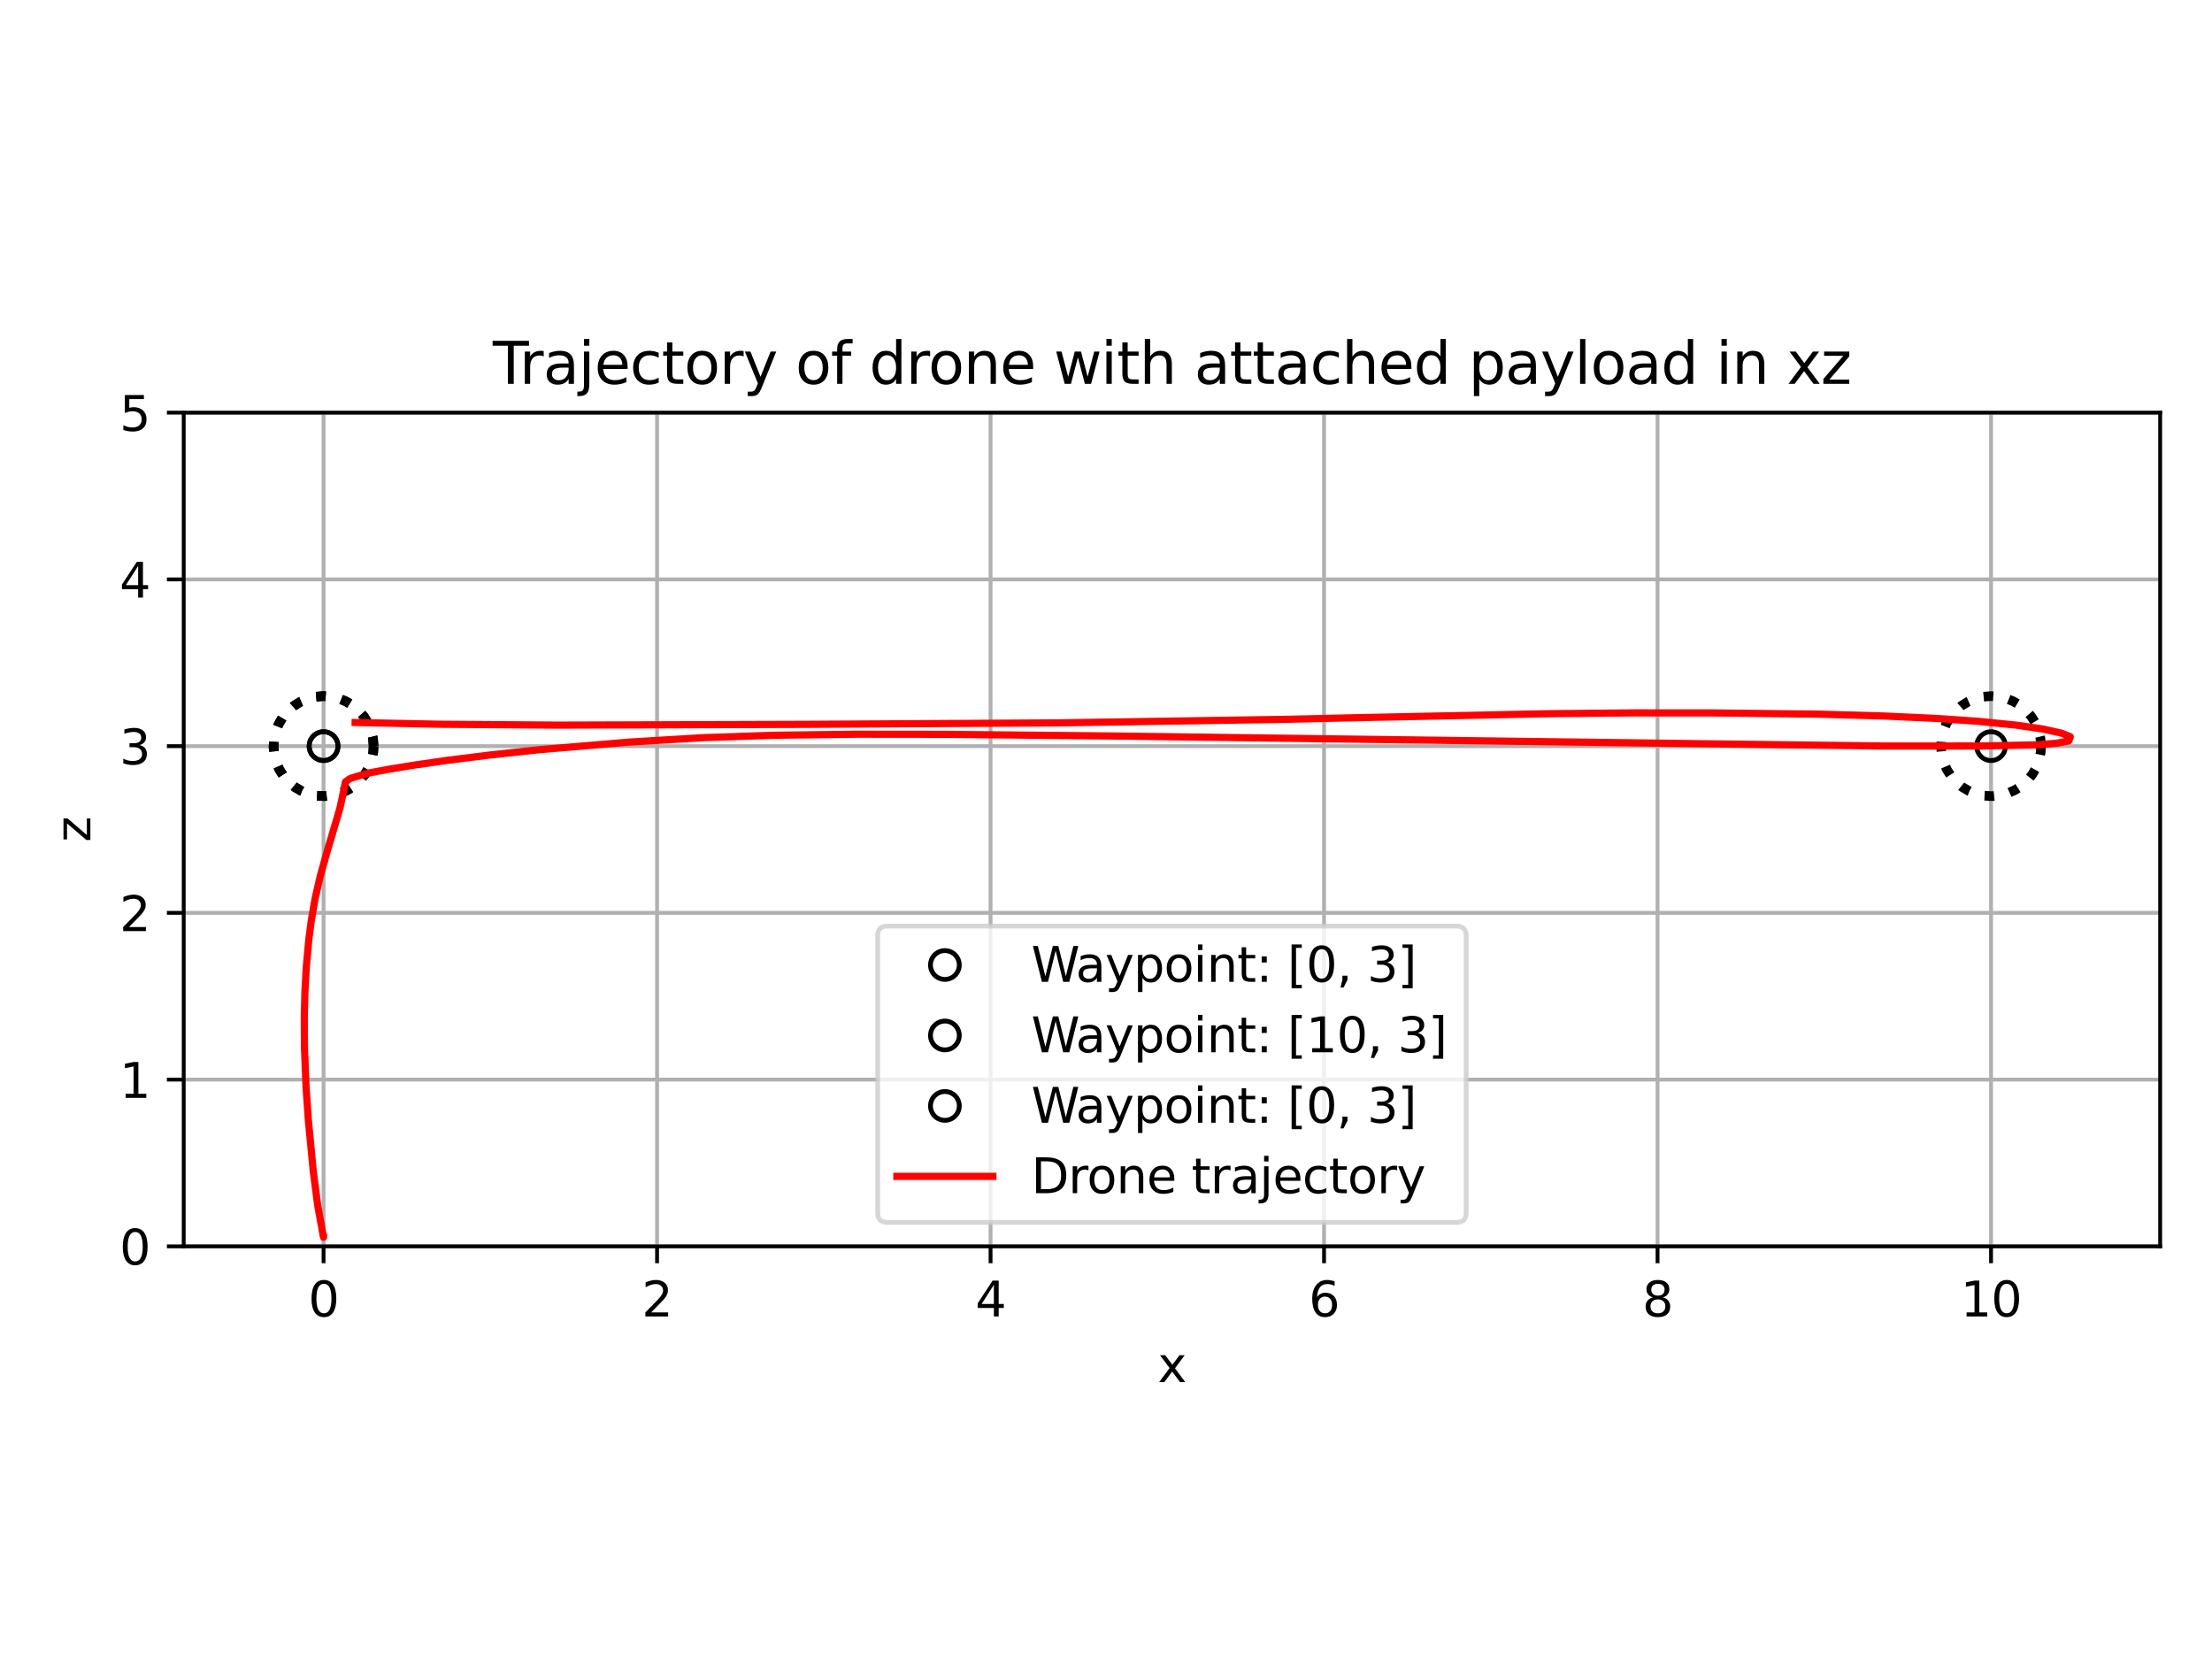 <?xml version="1.0" encoding="utf-8" standalone="no"?>
<!DOCTYPE svg PUBLIC "-//W3C//DTD SVG 1.1//EN"
  "http://www.w3.org/Graphics/SVG/1.1/DTD/svg11.dtd">
<svg xmlns:xlink="http://www.w3.org/1999/xlink" width="460.8pt" height="345.6pt" viewBox="0 0 460.8 345.6" xmlns="http://www.w3.org/2000/svg" version="1.1">
 <defs>
  <style type="text/css">*{stroke-linejoin: round; stroke-linecap: butt}</style>
 </defs>
 <g id="figure_1">
  <g id="patch_1">
   <path d="M 0 345.6 
L 460.8 345.6 
L 460.8 0 
L 0 0 
z
" style="fill: #ffffff"/>
  </g>
  <g id="axes_1">
   <g id="patch_2">
    <path d="M 38.27 259.642 
L 450 259.642 
L 450 85.958 
L 38.27 85.958 
z
" style="fill: #ffffff"/>
   </g>
   <g id="matplotlib.axis_1">
    <g id="xtick_1">
     <g id="line2d_1">
      <path d="M 67.405 259.642 
L 67.405 85.958 
" clip-path="url(#pe19daf8bbc)" style="fill: none; stroke: #b0b0b0; stroke-width: 0.8; stroke-linecap: square"/>
     </g>
     <g id="line2d_2">
      <defs>
       <path id="m1a4c3717e6" d="M 0 0 
L 0 3.5 
" style="stroke: #000000; stroke-width: 0.8"/>
      </defs>
      <g>
       <use xlink:href="#m1a4c3717e6" x="67.405" y="259.642" style="stroke: #000000; stroke-width: 0.8"/>
      </g>
     </g>
     <g id="text_1">
      <!-- 0 -->
      <g transform="translate(64.223 274.24)scale(0.1 -0.1)">
       <defs>
        <path id="DejaVuSans-30" d="M 2034 4250 
Q 1547 4250 1301 3770 
Q 1056 3291 1056 2328 
Q 1056 1369 1301 889 
Q 1547 409 2034 409 
Q 2525 409 2770 889 
Q 3016 1369 3016 2328 
Q 3016 3291 2770 3770 
Q 2525 4250 2034 4250 
z
M 2034 4750 
Q 2819 4750 3233 4129 
Q 3647 3509 3647 2328 
Q 3647 1150 3233 529 
Q 2819 -91 2034 -91 
Q 1250 -91 836 529 
Q 422 1150 422 2328 
Q 422 3509 836 4129 
Q 1250 4750 2034 4750 
z
" transform="scale(0.016)"/>
       </defs>
       <use xlink:href="#DejaVuSans-30"/>
      </g>
     </g>
    </g>
    <g id="xtick_2">
     <g id="line2d_3">
      <path d="M 136.878 259.642 
L 136.878 85.958 
" clip-path="url(#pe19daf8bbc)" style="fill: none; stroke: #b0b0b0; stroke-width: 0.8; stroke-linecap: square"/>
     </g>
     <g id="line2d_4">
      <g>
       <use xlink:href="#m1a4c3717e6" x="136.878" y="259.642" style="stroke: #000000; stroke-width: 0.8"/>
      </g>
     </g>
     <g id="text_2">
      <!-- 2 -->
      <g transform="translate(133.697 274.24)scale(0.1 -0.1)">
       <defs>
        <path id="DejaVuSans-32" d="M 1228 531 
L 3431 531 
L 3431 0 
L 469 0 
L 469 531 
Q 828 903 1448 1529 
Q 2069 2156 2228 2338 
Q 2531 2678 2651 2914 
Q 2772 3150 2772 3378 
Q 2772 3750 2511 3984 
Q 2250 4219 1831 4219 
Q 1534 4219 1204 4116 
Q 875 4013 500 3803 
L 500 4441 
Q 881 4594 1212 4672 
Q 1544 4750 1819 4750 
Q 2544 4750 2975 4387 
Q 3406 4025 3406 3419 
Q 3406 3131 3298 2873 
Q 3191 2616 2906 2266 
Q 2828 2175 2409 1742 
Q 1991 1309 1228 531 
z
" transform="scale(0.016)"/>
       </defs>
       <use xlink:href="#DejaVuSans-32"/>
      </g>
     </g>
    </g>
    <g id="xtick_3">
     <g id="line2d_5">
      <path d="M 206.351 259.642 
L 206.351 85.958 
" clip-path="url(#pe19daf8bbc)" style="fill: none; stroke: #b0b0b0; stroke-width: 0.8; stroke-linecap: square"/>
     </g>
     <g id="line2d_6">
      <g>
       <use xlink:href="#m1a4c3717e6" x="206.351" y="259.642" style="stroke: #000000; stroke-width: 0.8"/>
      </g>
     </g>
     <g id="text_3">
      <!-- 4 -->
      <g transform="translate(203.17 274.24)scale(0.1 -0.1)">
       <defs>
        <path id="DejaVuSans-34" d="M 2419 4116 
L 825 1625 
L 2419 1625 
L 2419 4116 
z
M 2253 4666 
L 3047 4666 
L 3047 1625 
L 3713 1625 
L 3713 1100 
L 3047 1100 
L 3047 0 
L 2419 0 
L 2419 1100 
L 313 1100 
L 313 1709 
L 2253 4666 
z
" transform="scale(0.016)"/>
       </defs>
       <use xlink:href="#DejaVuSans-34"/>
      </g>
     </g>
    </g>
    <g id="xtick_4">
     <g id="line2d_7">
      <path d="M 275.825 259.642 
L 275.825 85.958 
" clip-path="url(#pe19daf8bbc)" style="fill: none; stroke: #b0b0b0; stroke-width: 0.8; stroke-linecap: square"/>
     </g>
     <g id="line2d_8">
      <g>
       <use xlink:href="#m1a4c3717e6" x="275.825" y="259.642" style="stroke: #000000; stroke-width: 0.8"/>
      </g>
     </g>
     <g id="text_4">
      <!-- 6 -->
      <g transform="translate(272.644 274.24)scale(0.1 -0.1)">
       <defs>
        <path id="DejaVuSans-36" d="M 2113 2584 
Q 1688 2584 1439 2293 
Q 1191 2003 1191 1497 
Q 1191 994 1439 701 
Q 1688 409 2113 409 
Q 2538 409 2786 701 
Q 3034 994 3034 1497 
Q 3034 2003 2786 2293 
Q 2538 2584 2113 2584 
z
M 3366 4563 
L 3366 3988 
Q 3128 4100 2886 4159 
Q 2644 4219 2406 4219 
Q 1781 4219 1451 3797 
Q 1122 3375 1075 2522 
Q 1259 2794 1537 2939 
Q 1816 3084 2150 3084 
Q 2853 3084 3261 2657 
Q 3669 2231 3669 1497 
Q 3669 778 3244 343 
Q 2819 -91 2113 -91 
Q 1303 -91 875 529 
Q 447 1150 447 2328 
Q 447 3434 972 4092 
Q 1497 4750 2381 4750 
Q 2619 4750 2861 4703 
Q 3103 4656 3366 4563 
z
" transform="scale(0.016)"/>
       </defs>
       <use xlink:href="#DejaVuSans-36"/>
      </g>
     </g>
    </g>
    <g id="xtick_5">
     <g id="line2d_9">
      <path d="M 345.298 259.642 
L 345.298 85.958 
" clip-path="url(#pe19daf8bbc)" style="fill: none; stroke: #b0b0b0; stroke-width: 0.8; stroke-linecap: square"/>
     </g>
     <g id="line2d_10">
      <g>
       <use xlink:href="#m1a4c3717e6" x="345.298" y="259.642" style="stroke: #000000; stroke-width: 0.8"/>
      </g>
     </g>
     <g id="text_5">
      <!-- 8 -->
      <g transform="translate(342.117 274.24)scale(0.1 -0.1)">
       <defs>
        <path id="DejaVuSans-38" d="M 2034 2216 
Q 1584 2216 1326 1975 
Q 1069 1734 1069 1313 
Q 1069 891 1326 650 
Q 1584 409 2034 409 
Q 2484 409 2743 651 
Q 3003 894 3003 1313 
Q 3003 1734 2745 1975 
Q 2488 2216 2034 2216 
z
M 1403 2484 
Q 997 2584 770 2862 
Q 544 3141 544 3541 
Q 544 4100 942 4425 
Q 1341 4750 2034 4750 
Q 2731 4750 3128 4425 
Q 3525 4100 3525 3541 
Q 3525 3141 3298 2862 
Q 3072 2584 2669 2484 
Q 3125 2378 3379 2068 
Q 3634 1759 3634 1313 
Q 3634 634 3220 271 
Q 2806 -91 2034 -91 
Q 1263 -91 848 271 
Q 434 634 434 1313 
Q 434 1759 690 2068 
Q 947 2378 1403 2484 
z
M 1172 3481 
Q 1172 3119 1398 2916 
Q 1625 2713 2034 2713 
Q 2441 2713 2670 2916 
Q 2900 3119 2900 3481 
Q 2900 3844 2670 4047 
Q 2441 4250 2034 4250 
Q 1625 4250 1398 4047 
Q 1172 3844 1172 3481 
z
" transform="scale(0.016)"/>
       </defs>
       <use xlink:href="#DejaVuSans-38"/>
      </g>
     </g>
    </g>
    <g id="xtick_6">
     <g id="line2d_11">
      <path d="M 414.771 259.642 
L 414.771 85.958 
" clip-path="url(#pe19daf8bbc)" style="fill: none; stroke: #b0b0b0; stroke-width: 0.8; stroke-linecap: square"/>
     </g>
     <g id="line2d_12">
      <g>
       <use xlink:href="#m1a4c3717e6" x="414.771" y="259.642" style="stroke: #000000; stroke-width: 0.8"/>
      </g>
     </g>
     <g id="text_6">
      <!-- 10 -->
      <g transform="translate(408.409 274.24)scale(0.1 -0.1)">
       <defs>
        <path id="DejaVuSans-31" d="M 794 531 
L 1825 531 
L 1825 4091 
L 703 3866 
L 703 4441 
L 1819 4666 
L 2450 4666 
L 2450 531 
L 3481 531 
L 3481 0 
L 794 0 
L 794 531 
z
" transform="scale(0.016)"/>
       </defs>
       <use xlink:href="#DejaVuSans-31"/>
       <use xlink:href="#DejaVuSans-30" x="63.623"/>
      </g>
     </g>
    </g>
    <g id="text_7">
     <!-- x -->
     <g transform="translate(241.176 287.918)scale(0.1 -0.1)">
      <defs>
       <path id="DejaVuSans-78" d="M 3513 3500 
L 2247 1797 
L 3578 0 
L 2900 0 
L 1881 1375 
L 863 0 
L 184 0 
L 1544 1831 
L 300 3500 
L 978 3500 
L 1906 2253 
L 2834 3500 
L 3513 3500 
z
" transform="scale(0.016)"/>
      </defs>
      <use xlink:href="#DejaVuSans-78"/>
     </g>
    </g>
   </g>
   <g id="matplotlib.axis_2">
    <g id="ytick_1">
     <g id="line2d_13">
      <path d="M 38.27 259.642 
L 450 259.642 
" clip-path="url(#pe19daf8bbc)" style="fill: none; stroke: #b0b0b0; stroke-width: 0.8; stroke-linecap: square"/>
     </g>
     <g id="line2d_14">
      <defs>
       <path id="m85bccdebcf" d="M 0 0 
L -3.5 0 
" style="stroke: #000000; stroke-width: 0.8"/>
      </defs>
      <g>
       <use xlink:href="#m85bccdebcf" x="38.27" y="259.642" style="stroke: #000000; stroke-width: 0.8"/>
      </g>
     </g>
     <g id="text_8">
      <!-- 0 -->
      <g transform="translate(24.907 263.441)scale(0.1 -0.1)">
       <use xlink:href="#DejaVuSans-30"/>
      </g>
     </g>
    </g>
    <g id="ytick_2">
     <g id="line2d_15">
      <path d="M 38.27 224.905 
L 450 224.905 
" clip-path="url(#pe19daf8bbc)" style="fill: none; stroke: #b0b0b0; stroke-width: 0.8; stroke-linecap: square"/>
     </g>
     <g id="line2d_16">
      <g>
       <use xlink:href="#m85bccdebcf" x="38.27" y="224.905" style="stroke: #000000; stroke-width: 0.8"/>
      </g>
     </g>
     <g id="text_9">
      <!-- 1 -->
      <g transform="translate(24.907 228.704)scale(0.1 -0.1)">
       <use xlink:href="#DejaVuSans-31"/>
      </g>
     </g>
    </g>
    <g id="ytick_3">
     <g id="line2d_17">
      <path d="M 38.27 190.168 
L 450 190.168 
" clip-path="url(#pe19daf8bbc)" style="fill: none; stroke: #b0b0b0; stroke-width: 0.8; stroke-linecap: square"/>
     </g>
     <g id="line2d_18">
      <g>
       <use xlink:href="#m85bccdebcf" x="38.27" y="190.168" style="stroke: #000000; stroke-width: 0.8"/>
      </g>
     </g>
     <g id="text_10">
      <!-- 2 -->
      <g transform="translate(24.907 193.968)scale(0.1 -0.1)">
       <use xlink:href="#DejaVuSans-32"/>
      </g>
     </g>
    </g>
    <g id="ytick_4">
     <g id="line2d_19">
      <path d="M 38.27 155.432 
L 450 155.432 
" clip-path="url(#pe19daf8bbc)" style="fill: none; stroke: #b0b0b0; stroke-width: 0.8; stroke-linecap: square"/>
     </g>
     <g id="line2d_20">
      <g>
       <use xlink:href="#m85bccdebcf" x="38.27" y="155.432" style="stroke: #000000; stroke-width: 0.8"/>
      </g>
     </g>
     <g id="text_11">
      <!-- 3 -->
      <g transform="translate(24.907 159.231)scale(0.1 -0.1)">
       <defs>
        <path id="DejaVuSans-33" d="M 2597 2516 
Q 3050 2419 3304 2112 
Q 3559 1806 3559 1356 
Q 3559 666 3084 287 
Q 2609 -91 1734 -91 
Q 1441 -91 1130 -33 
Q 819 25 488 141 
L 488 750 
Q 750 597 1062 519 
Q 1375 441 1716 441 
Q 2309 441 2620 675 
Q 2931 909 2931 1356 
Q 2931 1769 2642 2001 
Q 2353 2234 1838 2234 
L 1294 2234 
L 1294 2753 
L 1863 2753 
Q 2328 2753 2575 2939 
Q 2822 3125 2822 3475 
Q 2822 3834 2567 4026 
Q 2313 4219 1838 4219 
Q 1578 4219 1281 4162 
Q 984 4106 628 3988 
L 628 4550 
Q 988 4650 1302 4700 
Q 1616 4750 1894 4750 
Q 2613 4750 3031 4423 
Q 3450 4097 3450 3541 
Q 3450 3153 3228 2886 
Q 3006 2619 2597 2516 
z
" transform="scale(0.016)"/>
       </defs>
       <use xlink:href="#DejaVuSans-33"/>
      </g>
     </g>
    </g>
    <g id="ytick_5">
     <g id="line2d_21">
      <path d="M 38.27 120.695 
L 450 120.695 
" clip-path="url(#pe19daf8bbc)" style="fill: none; stroke: #b0b0b0; stroke-width: 0.8; stroke-linecap: square"/>
     </g>
     <g id="line2d_22">
      <g>
       <use xlink:href="#m85bccdebcf" x="38.27" y="120.695" style="stroke: #000000; stroke-width: 0.8"/>
      </g>
     </g>
     <g id="text_12">
      <!-- 4 -->
      <g transform="translate(24.907 124.494)scale(0.1 -0.1)">
       <use xlink:href="#DejaVuSans-34"/>
      </g>
     </g>
    </g>
    <g id="ytick_6">
     <g id="line2d_23">
      <path d="M 38.27 85.958 
L 450 85.958 
" clip-path="url(#pe19daf8bbc)" style="fill: none; stroke: #b0b0b0; stroke-width: 0.8; stroke-linecap: square"/>
     </g>
     <g id="line2d_24">
      <g>
       <use xlink:href="#m85bccdebcf" x="38.27" y="85.958" style="stroke: #000000; stroke-width: 0.8"/>
      </g>
     </g>
     <g id="text_13">
      <!-- 5 -->
      <g transform="translate(24.907 89.758)scale(0.1 -0.1)">
       <defs>
        <path id="DejaVuSans-35" d="M 691 4666 
L 3169 4666 
L 3169 4134 
L 1269 4134 
L 1269 2991 
Q 1406 3038 1543 3061 
Q 1681 3084 1819 3084 
Q 2600 3084 3056 2656 
Q 3513 2228 3513 1497 
Q 3513 744 3044 326 
Q 2575 -91 1722 -91 
Q 1428 -91 1123 -41 
Q 819 9 494 109 
L 494 744 
Q 775 591 1075 516 
Q 1375 441 1709 441 
Q 2250 441 2565 725 
Q 2881 1009 2881 1497 
Q 2881 1984 2565 2268 
Q 2250 2553 1709 2553 
Q 1456 2553 1204 2497 
Q 953 2441 691 2322 
L 691 4666 
z
" transform="scale(0.016)"/>
       </defs>
       <use xlink:href="#DejaVuSans-35"/>
      </g>
     </g>
    </g>
    <g id="text_14">
     <!-- z -->
     <g transform="translate(18.828 175.424)rotate(-90)scale(0.1 -0.1)">
      <defs>
       <path id="DejaVuSans-7a" d="M 353 3500 
L 3084 3500 
L 3084 2975 
L 922 459 
L 3084 459 
L 3084 0 
L 275 0 
L 275 525 
L 2438 3041 
L 353 3041 
L 353 3500 
z
" transform="scale(0.016)"/>
      </defs>
      <use xlink:href="#DejaVuSans-7a"/>
     </g>
    </g>
   </g>
   <g id="line2d_25">
    <defs>
     <path id="m9e43ad7acd" d="M 0 3 
C 0.796 3 1.559 2.684 2.121 2.121 
C 2.684 1.559 3 0.796 3 0 
C 3 -0.796 2.684 -1.559 2.121 -2.121 
C 1.559 -2.684 0.796 -3 0 -3 
C -0.796 -3 -1.559 -2.684 -2.121 -2.121 
C -2.684 -1.559 -3 -0.796 -3 0 
C -3 0.796 -2.684 1.559 -2.121 2.121 
C -1.559 2.684 -0.796 3 0 3 
z
" style="stroke: #000000"/>
    </defs>
    <g clip-path="url(#pe19daf8bbc)">
     <use xlink:href="#m9e43ad7acd" x="67.405" y="155.432" style="fill-opacity: 0; stroke: #000000"/>
    </g>
   </g>
   <g id="line2d_26">
    <path d="M 77.826 155.432 
L 77.696 153.793 
L 77.311 152.196 
L 76.679 150.679 
L 75.816 149.28 
L 74.744 148.034 
L 73.49 146.972 
L 72.084 146.12 
L 70.562 145.501 
L 68.962 145.128 
L 67.322 145.011 
L 65.685 145.154 
L 64.091 145.552 
L 62.579 146.196 
L 61.187 147.069 
L 59.949 148.151 
L 58.897 149.413 
L 58.057 150.826 
L 57.449 152.353 
L 57.089 153.956 
L 56.985 155.596 
L 57.14 157.232 
L 57.551 158.824 
L 58.207 160.33 
L 59.091 161.716 
L 60.183 162.944 
L 61.454 163.986 
L 62.873 164.816 
L 64.404 165.411 
L 66.011 165.759 
L 67.651 165.85 
L 69.286 165.681 
L 70.874 165.258 
L 72.376 164.59 
L 73.754 163.695 
L 74.974 162.594 
L 76.006 161.315 
L 76.824 159.89 
L 77.408 158.353 
L 77.743 156.744 
L 77.826 155.432 
L 77.826 155.432 
" clip-path="url(#pe19daf8bbc)" style="fill: none; stroke-dasharray: 2,3.3; stroke-dashoffset: 0; stroke: #000000; stroke-width: 2"/>
   </g>
   <g id="line2d_27">
    <g clip-path="url(#pe19daf8bbc)">
     <use xlink:href="#m9e43ad7acd" x="414.771" y="155.432" style="fill-opacity: 0; stroke: #000000"/>
    </g>
   </g>
   <g id="line2d_28">
    <path d="M 425.192 155.432 
L 425.063 153.793 
L 424.677 152.196 
L 424.045 150.679 
L 423.183 149.28 
L 422.111 148.034 
L 420.857 146.972 
L 419.451 146.12 
L 417.929 145.501 
L 416.329 145.128 
L 414.689 145.011 
L 413.052 145.154 
L 411.457 145.552 
L 409.945 146.196 
L 408.553 147.069 
L 407.316 148.151 
L 406.264 149.413 
L 405.424 150.826 
L 404.816 152.353 
L 404.455 153.956 
L 404.352 155.596 
L 404.507 157.232 
L 404.918 158.824 
L 405.574 160.33 
L 406.458 161.716 
L 407.55 162.944 
L 408.82 163.986 
L 410.239 164.816 
L 411.771 165.411 
L 413.377 165.759 
L 415.018 165.85 
L 416.653 165.681 
L 418.241 165.258 
L 419.743 164.59 
L 421.121 163.695 
L 422.341 162.594 
L 423.373 161.315 
L 424.191 159.89 
L 424.775 158.353 
L 425.109 156.744 
L 425.192 155.432 
L 425.192 155.432 
" clip-path="url(#pe19daf8bbc)" style="fill: none; stroke-dasharray: 2,3.3; stroke-dashoffset: 0; stroke: #000000; stroke-width: 2"/>
   </g>
   <g id="line2d_29">
    <g clip-path="url(#pe19daf8bbc)">
     <use xlink:href="#m9e43ad7acd" x="67.405" y="155.432" style="fill-opacity: 0; stroke: #000000"/>
    </g>
   </g>
   <g id="line2d_30">
    <path d="M 77.826 155.432 
L 77.696 153.793 
L 77.311 152.196 
L 76.679 150.679 
L 75.816 149.28 
L 74.744 148.034 
L 73.49 146.972 
L 72.084 146.12 
L 70.562 145.501 
L 68.962 145.128 
L 67.322 145.011 
L 65.685 145.154 
L 64.091 145.552 
L 62.579 146.196 
L 61.187 147.069 
L 59.949 148.151 
L 58.897 149.413 
L 58.057 150.826 
L 57.449 152.353 
L 57.089 153.956 
L 56.985 155.596 
L 57.14 157.232 
L 57.551 158.824 
L 58.207 160.33 
L 59.091 161.716 
L 60.183 162.944 
L 61.454 163.986 
L 62.873 164.816 
L 64.404 165.411 
L 66.011 165.759 
L 67.651 165.85 
L 69.286 165.681 
L 70.874 165.258 
L 72.376 164.59 
L 73.754 163.695 
L 74.974 162.594 
L 76.006 161.315 
L 76.824 159.89 
L 77.408 158.353 
L 77.743 156.744 
L 77.826 155.432 
L 77.826 155.432 
" clip-path="url(#pe19daf8bbc)" style="fill: none; stroke-dasharray: 2,3.3; stroke-dashoffset: 0; stroke: #000000; stroke-width: 2"/>
   </g>
   <g id="line2d_31">
    <path d="M 67.405 257.752 
L 67.405 257.753 
L 67.32 257.374 
L 66.181 251.094 
L 65.245 243.841 
L 64.24 233.386 
L 63.759 226.483 
L 63.43 218.25 
L 63.389 212.051 
L 63.522 206.568 
L 63.815 201.337 
L 64.331 195.736 
L 64.85 191.754 
L 65.642 187.204 
L 66.717 182.478 
L 68.091 177.591 
L 70.801 168.401 
L 71.413 165.568 
L 71.952 162.882 
L 72.93 162.174 
L 76.576 161.074 
L 80.799 160.278 
L 86.213 159.394 
L 93.275 158.38 
L 102.2 157.264 
L 112.298 156.179 
L 131.205 154.581 
L 146.516 153.669 
L 161.277 153.167 
L 178.479 152.95 
L 196.515 152.971 
L 233.045 153.336 
L 359.935 155.003 
L 392.818 155.411 
L 412.767 155.397 
L 424.478 155.159 
L 428.423 154.828 
L 430.96 154.346 
L 431.285 153.471 
L 429.431 152.719 
L 425.649 151.882 
L 419.945 151.05 
L 411.953 150.254 
L 403.209 149.653 
L 392.403 149.153 
L 378.809 148.77 
L 356.762 148.515 
L 340.509 148.506 
L 322.281 148.682 
L 284.903 149.461 
L 266.465 149.871 
L 220.735 150.585 
L 167.682 150.896 
L 116.156 151.058 
L 91.758 150.875 
L 73.98 150.508 
L 73.98 150.508 
" clip-path="url(#pe19daf8bbc)" style="fill: none; stroke: #ff0000; stroke-width: 1.5; stroke-linecap: square"/>
   </g>
   <g id="patch_3">
    <path d="M 38.27 259.642 
L 38.27 85.958 
" style="fill: none; stroke: #000000; stroke-width: 0.8; stroke-linejoin: miter; stroke-linecap: square"/>
   </g>
   <g id="patch_4">
    <path d="M 450 259.642 
L 450 85.958 
" style="fill: none; stroke: #000000; stroke-width: 0.8; stroke-linejoin: miter; stroke-linecap: square"/>
   </g>
   <g id="patch_5">
    <path d="M 38.27 259.642 
L 450 259.642 
" style="fill: none; stroke: #000000; stroke-width: 0.8; stroke-linejoin: miter; stroke-linecap: square"/>
   </g>
   <g id="patch_6">
    <path d="M 38.27 85.958 
L 450 85.958 
" style="fill: none; stroke: #000000; stroke-width: 0.8; stroke-linejoin: miter; stroke-linecap: square"/>
   </g>
   <g id="text_15">
    <!-- Trajectory of drone with attached payload in xz -->
    <g transform="translate(102.655 79.958)scale(0.12 -0.12)">
     <defs>
      <path id="DejaVuSans-54" d="M -19 4666 
L 3928 4666 
L 3928 4134 
L 2272 4134 
L 2272 0 
L 1638 0 
L 1638 4134 
L -19 4134 
L -19 4666 
z
" transform="scale(0.016)"/>
      <path id="DejaVuSans-72" d="M 2631 2963 
Q 2534 3019 2420 3045 
Q 2306 3072 2169 3072 
Q 1681 3072 1420 2755 
Q 1159 2438 1159 1844 
L 1159 0 
L 581 0 
L 581 3500 
L 1159 3500 
L 1159 2956 
Q 1341 3275 1631 3429 
Q 1922 3584 2338 3584 
Q 2397 3584 2469 3576 
Q 2541 3569 2628 3553 
L 2631 2963 
z
" transform="scale(0.016)"/>
      <path id="DejaVuSans-61" d="M 2194 1759 
Q 1497 1759 1228 1600 
Q 959 1441 959 1056 
Q 959 750 1161 570 
Q 1363 391 1709 391 
Q 2188 391 2477 730 
Q 2766 1069 2766 1631 
L 2766 1759 
L 2194 1759 
z
M 3341 1997 
L 3341 0 
L 2766 0 
L 2766 531 
Q 2569 213 2275 61 
Q 1981 -91 1556 -91 
Q 1019 -91 701 211 
Q 384 513 384 1019 
Q 384 1609 779 1909 
Q 1175 2209 1959 2209 
L 2766 2209 
L 2766 2266 
Q 2766 2663 2505 2880 
Q 2244 3097 1772 3097 
Q 1472 3097 1187 3025 
Q 903 2953 641 2809 
L 641 3341 
Q 956 3463 1253 3523 
Q 1550 3584 1831 3584 
Q 2591 3584 2966 3190 
Q 3341 2797 3341 1997 
z
" transform="scale(0.016)"/>
      <path id="DejaVuSans-6a" d="M 603 3500 
L 1178 3500 
L 1178 -63 
Q 1178 -731 923 -1031 
Q 669 -1331 103 -1331 
L -116 -1331 
L -116 -844 
L 38 -844 
Q 366 -844 484 -692 
Q 603 -541 603 -63 
L 603 3500 
z
M 603 4863 
L 1178 4863 
L 1178 4134 
L 603 4134 
L 603 4863 
z
" transform="scale(0.016)"/>
      <path id="DejaVuSans-65" d="M 3597 1894 
L 3597 1613 
L 953 1613 
Q 991 1019 1311 708 
Q 1631 397 2203 397 
Q 2534 397 2845 478 
Q 3156 559 3463 722 
L 3463 178 
Q 3153 47 2828 -22 
Q 2503 -91 2169 -91 
Q 1331 -91 842 396 
Q 353 884 353 1716 
Q 353 2575 817 3079 
Q 1281 3584 2069 3584 
Q 2775 3584 3186 3129 
Q 3597 2675 3597 1894 
z
M 3022 2063 
Q 3016 2534 2758 2815 
Q 2500 3097 2075 3097 
Q 1594 3097 1305 2825 
Q 1016 2553 972 2059 
L 3022 2063 
z
" transform="scale(0.016)"/>
      <path id="DejaVuSans-63" d="M 3122 3366 
L 3122 2828 
Q 2878 2963 2633 3030 
Q 2388 3097 2138 3097 
Q 1578 3097 1268 2742 
Q 959 2388 959 1747 
Q 959 1106 1268 751 
Q 1578 397 2138 397 
Q 2388 397 2633 464 
Q 2878 531 3122 666 
L 3122 134 
Q 2881 22 2623 -34 
Q 2366 -91 2075 -91 
Q 1284 -91 818 406 
Q 353 903 353 1747 
Q 353 2603 823 3093 
Q 1294 3584 2113 3584 
Q 2378 3584 2631 3529 
Q 2884 3475 3122 3366 
z
" transform="scale(0.016)"/>
      <path id="DejaVuSans-74" d="M 1172 4494 
L 1172 3500 
L 2356 3500 
L 2356 3053 
L 1172 3053 
L 1172 1153 
Q 1172 725 1289 603 
Q 1406 481 1766 481 
L 2356 481 
L 2356 0 
L 1766 0 
Q 1100 0 847 248 
Q 594 497 594 1153 
L 594 3053 
L 172 3053 
L 172 3500 
L 594 3500 
L 594 4494 
L 1172 4494 
z
" transform="scale(0.016)"/>
      <path id="DejaVuSans-6f" d="M 1959 3097 
Q 1497 3097 1228 2736 
Q 959 2375 959 1747 
Q 959 1119 1226 758 
Q 1494 397 1959 397 
Q 2419 397 2687 759 
Q 2956 1122 2956 1747 
Q 2956 2369 2687 2733 
Q 2419 3097 1959 3097 
z
M 1959 3584 
Q 2709 3584 3137 3096 
Q 3566 2609 3566 1747 
Q 3566 888 3137 398 
Q 2709 -91 1959 -91 
Q 1206 -91 779 398 
Q 353 888 353 1747 
Q 353 2609 779 3096 
Q 1206 3584 1959 3584 
z
" transform="scale(0.016)"/>
      <path id="DejaVuSans-79" d="M 2059 -325 
Q 1816 -950 1584 -1140 
Q 1353 -1331 966 -1331 
L 506 -1331 
L 506 -850 
L 844 -850 
Q 1081 -850 1212 -737 
Q 1344 -625 1503 -206 
L 1606 56 
L 191 3500 
L 800 3500 
L 1894 763 
L 2988 3500 
L 3597 3500 
L 2059 -325 
z
" transform="scale(0.016)"/>
      <path id="DejaVuSans-20" transform="scale(0.016)"/>
      <path id="DejaVuSans-66" d="M 2375 4863 
L 2375 4384 
L 1825 4384 
Q 1516 4384 1395 4259 
Q 1275 4134 1275 3809 
L 1275 3500 
L 2222 3500 
L 2222 3053 
L 1275 3053 
L 1275 0 
L 697 0 
L 697 3053 
L 147 3053 
L 147 3500 
L 697 3500 
L 697 3744 
Q 697 4328 969 4595 
Q 1241 4863 1831 4863 
L 2375 4863 
z
" transform="scale(0.016)"/>
      <path id="DejaVuSans-64" d="M 2906 2969 
L 2906 4863 
L 3481 4863 
L 3481 0 
L 2906 0 
L 2906 525 
Q 2725 213 2448 61 
Q 2172 -91 1784 -91 
Q 1150 -91 751 415 
Q 353 922 353 1747 
Q 353 2572 751 3078 
Q 1150 3584 1784 3584 
Q 2172 3584 2448 3432 
Q 2725 3281 2906 2969 
z
M 947 1747 
Q 947 1113 1208 752 
Q 1469 391 1925 391 
Q 2381 391 2643 752 
Q 2906 1113 2906 1747 
Q 2906 2381 2643 2742 
Q 2381 3103 1925 3103 
Q 1469 3103 1208 2742 
Q 947 2381 947 1747 
z
" transform="scale(0.016)"/>
      <path id="DejaVuSans-6e" d="M 3513 2113 
L 3513 0 
L 2938 0 
L 2938 2094 
Q 2938 2591 2744 2837 
Q 2550 3084 2163 3084 
Q 1697 3084 1428 2787 
Q 1159 2491 1159 1978 
L 1159 0 
L 581 0 
L 581 3500 
L 1159 3500 
L 1159 2956 
Q 1366 3272 1645 3428 
Q 1925 3584 2291 3584 
Q 2894 3584 3203 3211 
Q 3513 2838 3513 2113 
z
" transform="scale(0.016)"/>
      <path id="DejaVuSans-77" d="M 269 3500 
L 844 3500 
L 1563 769 
L 2278 3500 
L 2956 3500 
L 3675 769 
L 4391 3500 
L 4966 3500 
L 4050 0 
L 3372 0 
L 2619 2869 
L 1863 0 
L 1184 0 
L 269 3500 
z
" transform="scale(0.016)"/>
      <path id="DejaVuSans-69" d="M 603 3500 
L 1178 3500 
L 1178 0 
L 603 0 
L 603 3500 
z
M 603 4863 
L 1178 4863 
L 1178 4134 
L 603 4134 
L 603 4863 
z
" transform="scale(0.016)"/>
      <path id="DejaVuSans-68" d="M 3513 2113 
L 3513 0 
L 2938 0 
L 2938 2094 
Q 2938 2591 2744 2837 
Q 2550 3084 2163 3084 
Q 1697 3084 1428 2787 
Q 1159 2491 1159 1978 
L 1159 0 
L 581 0 
L 581 4863 
L 1159 4863 
L 1159 2956 
Q 1366 3272 1645 3428 
Q 1925 3584 2291 3584 
Q 2894 3584 3203 3211 
Q 3513 2838 3513 2113 
z
" transform="scale(0.016)"/>
      <path id="DejaVuSans-70" d="M 1159 525 
L 1159 -1331 
L 581 -1331 
L 581 3500 
L 1159 3500 
L 1159 2969 
Q 1341 3281 1617 3432 
Q 1894 3584 2278 3584 
Q 2916 3584 3314 3078 
Q 3713 2572 3713 1747 
Q 3713 922 3314 415 
Q 2916 -91 2278 -91 
Q 1894 -91 1617 61 
Q 1341 213 1159 525 
z
M 3116 1747 
Q 3116 2381 2855 2742 
Q 2594 3103 2138 3103 
Q 1681 3103 1420 2742 
Q 1159 2381 1159 1747 
Q 1159 1113 1420 752 
Q 1681 391 2138 391 
Q 2594 391 2855 752 
Q 3116 1113 3116 1747 
z
" transform="scale(0.016)"/>
      <path id="DejaVuSans-6c" d="M 603 4863 
L 1178 4863 
L 1178 0 
L 603 0 
L 603 4863 
z
" transform="scale(0.016)"/>
     </defs>
     <use xlink:href="#DejaVuSans-54"/>
     <use xlink:href="#DejaVuSans-72" x="46.334"/>
     <use xlink:href="#DejaVuSans-61" x="87.447"/>
     <use xlink:href="#DejaVuSans-6a" x="148.727"/>
     <use xlink:href="#DejaVuSans-65" x="176.51"/>
     <use xlink:href="#DejaVuSans-63" x="238.033"/>
     <use xlink:href="#DejaVuSans-74" x="293.014"/>
     <use xlink:href="#DejaVuSans-6f" x="332.223"/>
     <use xlink:href="#DejaVuSans-72" x="393.404"/>
     <use xlink:href="#DejaVuSans-79" x="434.518"/>
     <use xlink:href="#DejaVuSans-20" x="493.697"/>
     <use xlink:href="#DejaVuSans-6f" x="525.484"/>
     <use xlink:href="#DejaVuSans-66" x="586.666"/>
     <use xlink:href="#DejaVuSans-20" x="621.871"/>
     <use xlink:href="#DejaVuSans-64" x="653.658"/>
     <use xlink:href="#DejaVuSans-72" x="717.135"/>
     <use xlink:href="#DejaVuSans-6f" x="755.998"/>
     <use xlink:href="#DejaVuSans-6e" x="817.18"/>
     <use xlink:href="#DejaVuSans-65" x="880.559"/>
     <use xlink:href="#DejaVuSans-20" x="942.082"/>
     <use xlink:href="#DejaVuSans-77" x="973.869"/>
     <use xlink:href="#DejaVuSans-69" x="1055.656"/>
     <use xlink:href="#DejaVuSans-74" x="1083.439"/>
     <use xlink:href="#DejaVuSans-68" x="1122.648"/>
     <use xlink:href="#DejaVuSans-20" x="1186.027"/>
     <use xlink:href="#DejaVuSans-61" x="1217.814"/>
     <use xlink:href="#DejaVuSans-74" x="1279.094"/>
     <use xlink:href="#DejaVuSans-74" x="1318.303"/>
     <use xlink:href="#DejaVuSans-61" x="1357.512"/>
     <use xlink:href="#DejaVuSans-63" x="1418.791"/>
     <use xlink:href="#DejaVuSans-68" x="1473.771"/>
     <use xlink:href="#DejaVuSans-65" x="1537.15"/>
     <use xlink:href="#DejaVuSans-64" x="1598.674"/>
     <use xlink:href="#DejaVuSans-20" x="1662.15"/>
     <use xlink:href="#DejaVuSans-70" x="1693.938"/>
     <use xlink:href="#DejaVuSans-61" x="1757.414"/>
     <use xlink:href="#DejaVuSans-79" x="1818.693"/>
     <use xlink:href="#DejaVuSans-6c" x="1877.873"/>
     <use xlink:href="#DejaVuSans-6f" x="1905.656"/>
     <use xlink:href="#DejaVuSans-61" x="1966.838"/>
     <use xlink:href="#DejaVuSans-64" x="2028.117"/>
     <use xlink:href="#DejaVuSans-20" x="2091.594"/>
     <use xlink:href="#DejaVuSans-69" x="2123.381"/>
     <use xlink:href="#DejaVuSans-6e" x="2151.164"/>
     <use xlink:href="#DejaVuSans-20" x="2214.543"/>
     <use xlink:href="#DejaVuSans-78" x="2246.33"/>
     <use xlink:href="#DejaVuSans-7a" x="2305.51"/>
    </g>
   </g>
   <g id="legend_1">
    <g id="patch_7">
     <path d="M 184.838 254.642 
L 303.432 254.642 
Q 305.432 254.642 305.432 252.642 
L 305.432 194.929 
Q 305.432 192.929 303.432 192.929 
L 184.838 192.929 
Q 182.838 192.929 182.838 194.929 
L 182.838 252.642 
Q 182.838 254.642 184.838 254.642 
z
" style="fill: #ffffff; opacity: 0.8; stroke: #cccccc; stroke-linejoin: miter"/>
    </g>
    <g id="line2d_32">
     <g>
      <use xlink:href="#m9e43ad7acd" x="196.838" y="201.028" style="fill-opacity: 0; stroke: #000000"/>
     </g>
    </g>
    <g id="text_16">
     <!-- Waypoint: [0, 3] -->
     <g transform="translate(214.838 204.528)scale(0.1 -0.1)">
      <defs>
       <path id="DejaVuSans-57" d="M 213 4666 
L 850 4666 
L 1831 722 
L 2809 4666 
L 3519 4666 
L 4500 722 
L 5478 4666 
L 6119 4666 
L 4947 0 
L 4153 0 
L 3169 4050 
L 2175 0 
L 1381 0 
L 213 4666 
z
" transform="scale(0.016)"/>
       <path id="DejaVuSans-3a" d="M 750 794 
L 1409 794 
L 1409 0 
L 750 0 
L 750 794 
z
M 750 3309 
L 1409 3309 
L 1409 2516 
L 750 2516 
L 750 3309 
z
" transform="scale(0.016)"/>
       <path id="DejaVuSans-5b" d="M 550 4863 
L 1875 4863 
L 1875 4416 
L 1125 4416 
L 1125 -397 
L 1875 -397 
L 1875 -844 
L 550 -844 
L 550 4863 
z
" transform="scale(0.016)"/>
       <path id="DejaVuSans-2c" d="M 750 794 
L 1409 794 
L 1409 256 
L 897 -744 
L 494 -744 
L 750 256 
L 750 794 
z
" transform="scale(0.016)"/>
       <path id="DejaVuSans-5d" d="M 1947 4863 
L 1947 -844 
L 622 -844 
L 622 -397 
L 1369 -397 
L 1369 4416 
L 622 4416 
L 622 4863 
L 1947 4863 
z
" transform="scale(0.016)"/>
      </defs>
      <use xlink:href="#DejaVuSans-57"/>
      <use xlink:href="#DejaVuSans-61" x="92.502"/>
      <use xlink:href="#DejaVuSans-79" x="153.781"/>
      <use xlink:href="#DejaVuSans-70" x="212.961"/>
      <use xlink:href="#DejaVuSans-6f" x="276.438"/>
      <use xlink:href="#DejaVuSans-69" x="337.619"/>
      <use xlink:href="#DejaVuSans-6e" x="365.402"/>
      <use xlink:href="#DejaVuSans-74" x="428.781"/>
      <use xlink:href="#DejaVuSans-3a" x="467.99"/>
      <use xlink:href="#DejaVuSans-20" x="501.682"/>
      <use xlink:href="#DejaVuSans-5b" x="533.469"/>
      <use xlink:href="#DejaVuSans-30" x="572.482"/>
      <use xlink:href="#DejaVuSans-2c" x="636.105"/>
      <use xlink:href="#DejaVuSans-20" x="667.893"/>
      <use xlink:href="#DejaVuSans-33" x="699.68"/>
      <use xlink:href="#DejaVuSans-5d" x="763.303"/>
     </g>
    </g>
    <g id="line2d_33">
     <g>
      <use xlink:href="#m9e43ad7acd" x="196.838" y="215.706" style="fill-opacity: 0; stroke: #000000"/>
     </g>
    </g>
    <g id="text_17">
     <!-- Waypoint: [10, 3] -->
     <g transform="translate(214.838 219.206)scale(0.1 -0.1)">
      <use xlink:href="#DejaVuSans-57"/>
      <use xlink:href="#DejaVuSans-61" x="92.502"/>
      <use xlink:href="#DejaVuSans-79" x="153.781"/>
      <use xlink:href="#DejaVuSans-70" x="212.961"/>
      <use xlink:href="#DejaVuSans-6f" x="276.438"/>
      <use xlink:href="#DejaVuSans-69" x="337.619"/>
      <use xlink:href="#DejaVuSans-6e" x="365.402"/>
      <use xlink:href="#DejaVuSans-74" x="428.781"/>
      <use xlink:href="#DejaVuSans-3a" x="467.99"/>
      <use xlink:href="#DejaVuSans-20" x="501.682"/>
      <use xlink:href="#DejaVuSans-5b" x="533.469"/>
      <use xlink:href="#DejaVuSans-31" x="572.482"/>
      <use xlink:href="#DejaVuSans-30" x="636.105"/>
      <use xlink:href="#DejaVuSans-2c" x="699.729"/>
      <use xlink:href="#DejaVuSans-20" x="731.516"/>
      <use xlink:href="#DejaVuSans-33" x="763.303"/>
      <use xlink:href="#DejaVuSans-5d" x="826.926"/>
     </g>
    </g>
    <g id="line2d_34">
     <g>
      <use xlink:href="#m9e43ad7acd" x="196.838" y="230.384" style="fill-opacity: 0; stroke: #000000"/>
     </g>
    </g>
    <g id="text_18">
     <!-- Waypoint: [0, 3] -->
     <g transform="translate(214.838 233.884)scale(0.1 -0.1)">
      <use xlink:href="#DejaVuSans-57"/>
      <use xlink:href="#DejaVuSans-61" x="92.502"/>
      <use xlink:href="#DejaVuSans-79" x="153.781"/>
      <use xlink:href="#DejaVuSans-70" x="212.961"/>
      <use xlink:href="#DejaVuSans-6f" x="276.438"/>
      <use xlink:href="#DejaVuSans-69" x="337.619"/>
      <use xlink:href="#DejaVuSans-6e" x="365.402"/>
      <use xlink:href="#DejaVuSans-74" x="428.781"/>
      <use xlink:href="#DejaVuSans-3a" x="467.99"/>
      <use xlink:href="#DejaVuSans-20" x="501.682"/>
      <use xlink:href="#DejaVuSans-5b" x="533.469"/>
      <use xlink:href="#DejaVuSans-30" x="572.482"/>
      <use xlink:href="#DejaVuSans-2c" x="636.105"/>
      <use xlink:href="#DejaVuSans-20" x="667.893"/>
      <use xlink:href="#DejaVuSans-33" x="699.68"/>
      <use xlink:href="#DejaVuSans-5d" x="763.303"/>
     </g>
    </g>
    <g id="line2d_35">
     <path d="M 186.838 245.062 
L 196.838 245.062 
L 206.838 245.062 
" style="fill: none; stroke: #ff0000; stroke-width: 1.5; stroke-linecap: square"/>
    </g>
    <g id="text_19">
     <!-- Drone trajectory -->
     <g transform="translate(214.838 248.562)scale(0.1 -0.1)">
      <defs>
       <path id="DejaVuSans-44" d="M 1259 4147 
L 1259 519 
L 2022 519 
Q 2988 519 3436 956 
Q 3884 1394 3884 2338 
Q 3884 3275 3436 3711 
Q 2988 4147 2022 4147 
L 1259 4147 
z
M 628 4666 
L 1925 4666 
Q 3281 4666 3915 4102 
Q 4550 3538 4550 2338 
Q 4550 1131 3912 565 
Q 3275 0 1925 0 
L 628 0 
L 628 4666 
z
" transform="scale(0.016)"/>
      </defs>
      <use xlink:href="#DejaVuSans-44"/>
      <use xlink:href="#DejaVuSans-72" x="77.002"/>
      <use xlink:href="#DejaVuSans-6f" x="115.865"/>
      <use xlink:href="#DejaVuSans-6e" x="177.047"/>
      <use xlink:href="#DejaVuSans-65" x="240.426"/>
      <use xlink:href="#DejaVuSans-20" x="301.949"/>
      <use xlink:href="#DejaVuSans-74" x="333.736"/>
      <use xlink:href="#DejaVuSans-72" x="372.945"/>
      <use xlink:href="#DejaVuSans-61" x="414.059"/>
      <use xlink:href="#DejaVuSans-6a" x="475.338"/>
      <use xlink:href="#DejaVuSans-65" x="503.121"/>
      <use xlink:href="#DejaVuSans-63" x="564.645"/>
      <use xlink:href="#DejaVuSans-74" x="619.625"/>
      <use xlink:href="#DejaVuSans-6f" x="658.834"/>
      <use xlink:href="#DejaVuSans-72" x="720.016"/>
      <use xlink:href="#DejaVuSans-79" x="761.129"/>
     </g>
    </g>
   </g>
  </g>
 </g>
 <defs>
  <clipPath id="pe19daf8bbc">
   <rect x="38.27" y="85.958" width="411.73" height="173.683"/>
  </clipPath>
 </defs>
</svg>
